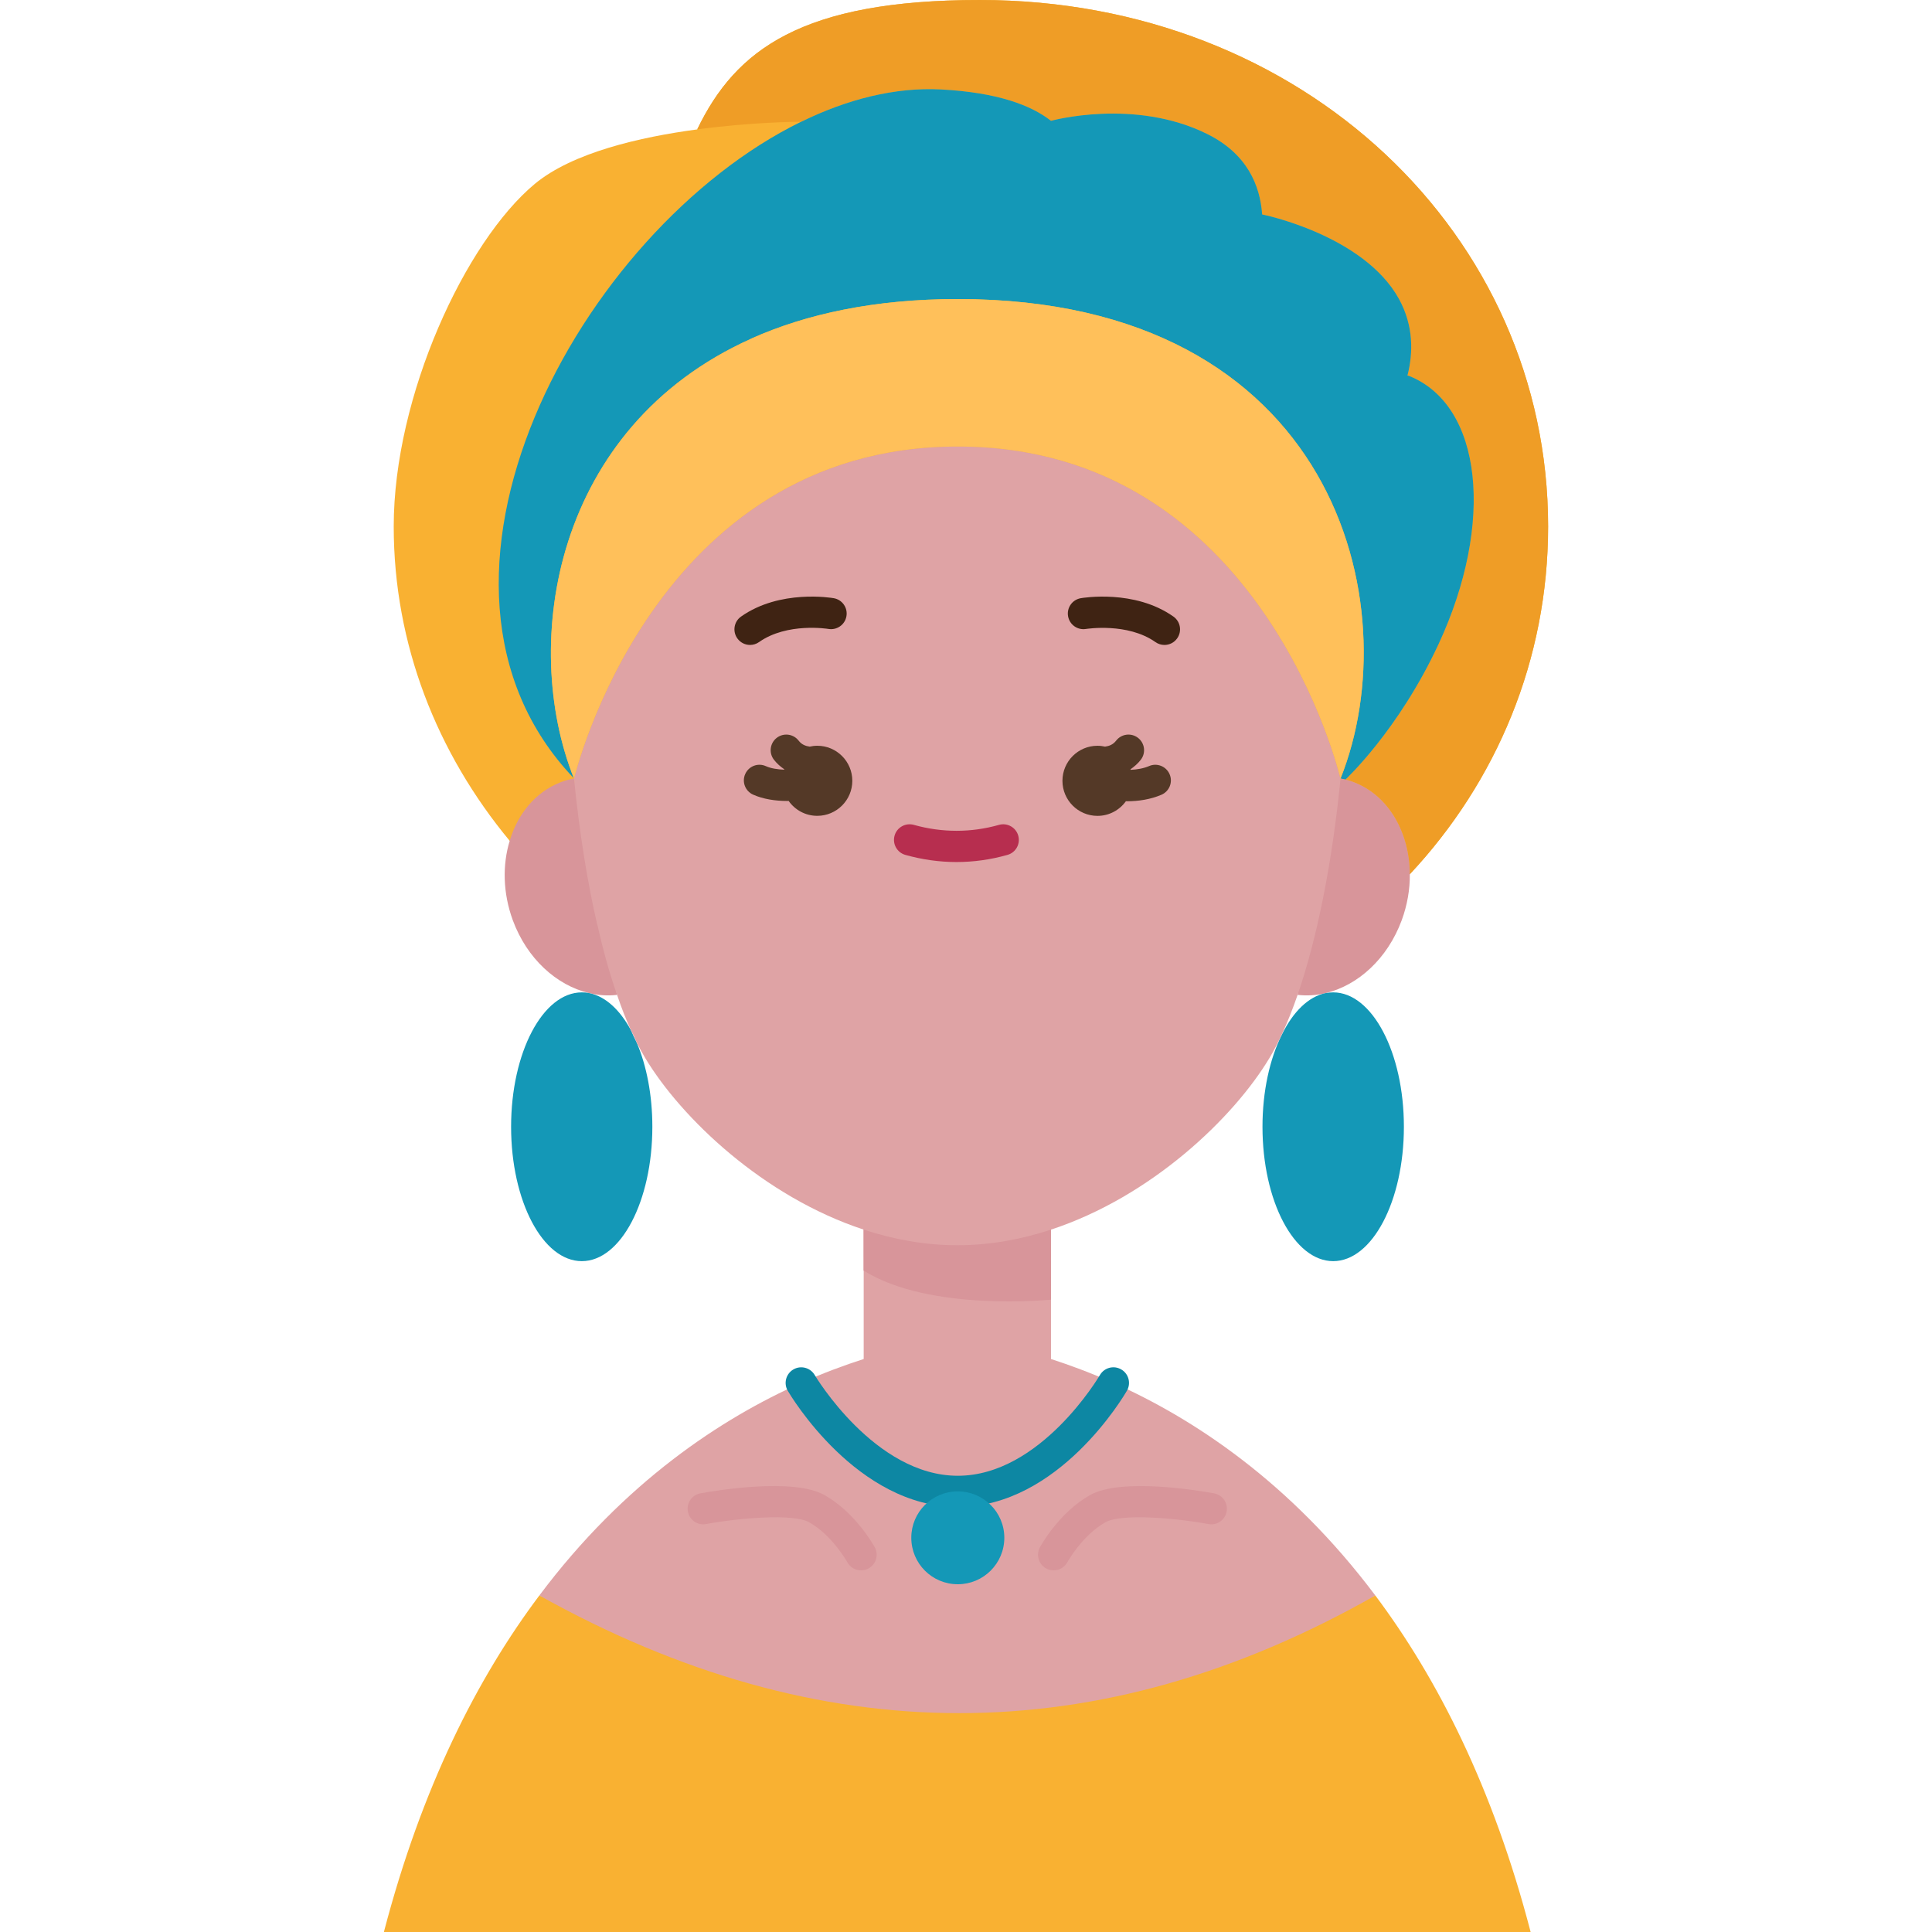 <svg id="Flat" enable-background="new 0 0 74.59 123.78" height="512" viewBox="0 0 74.59 123.78" width="512" xmlns="http://www.w3.org/2000/svg"><g><path d="m65.73 56.01c5.56-5.94 8.86-13.74 8.86-22.28 0-18.63-15.67-33.73-36.41-33.73-11.4 0-15.64 3.18-18.1 8.28v.01c-3.68.49-8 1.49-10.41 3.49-4.44 3.69-9.04 13.57-9.04 21.95 0 7.55 2.77 14.52 7.43 20.14z" fill="#f9b132"/><path d="m14.94 63.74c-.59.07-1.19.03-1.77-.11-.01 0-.02 0-.04-.01-2.06-.49-3.96-2.19-4.87-4.66-.64-1.74-.67-3.55-.2-5.09.51-1.72 1.64-3.11 3.23-3.74.3-.12.59-.2.89-.25z" fill="#d8959a"/><path d="m60.94 123.78h-48.41-12.53c2.42-9.26 5.98-16.26 9.96-21.56 18.758 6.991 36.695 6.568 53.56 0 3.97 5.3 7.54 12.3 9.95 21.56z" fill="#f9b132"/><path d="m74.59 33.73c0 8.54-3.3 16.34-8.86 22.28-.02-2.64-1.33-5.01-3.55-5.88-.19-.08-.38-.14-.58-.18 0 0 3.4-3.14 5.98-8.7 3.59-7.73 2.82-15.29-1.91-17.17l-.09-.02c.37-1.45.4-3.18-.54-4.9-2.27-4.12-8.76-5.42-8.76-5.42h-.01c-.13-1.87-.97-3.89-3.51-5.15-4.68-2.33-10.02-.85-10.02-.85-1.26-.99-3.42-1.82-7.06-2.01-2.93-.15-5.98.62-8.94 2.07 0 0 0 0-.01 0-.24 0-3.16.02-6.65.49v-.01c2.46-5.1 6.7-8.28 18.1-8.28 20.74 0 36.41 15.1 36.41 33.73z" fill="#ef9d26"/><path d="m23.52 21.7-.01.01c-12.61 5.66-14.79 19.49-11.34 28.15-11.92-12.5.35-35.11 14.56-42.06h.01c2.96-1.45 6.01-2.22 8.94-2.07 3.64.19 5.8 1.02 7.06 2.01 0 0 5.34-1.48 10.02.85 2.54 1.26 3.38 3.28 3.51 5.15h.01s6.49 1.3 8.76 5.42c.94 1.72.91 3.45.54 4.9l.09.02c4.73 1.88 5.5 9.44 1.91 17.17-2.58 5.56-5.98 8.7-5.98 8.7-.1-.03-.21-.05-.31-.07 4.44-11.1-.32-30.72-24.52-30.72-5.32 0-9.7.95-13.25 2.54z" fill="#1498b7"/><path d="m65.73 56.01c.01.96-.16 1.97-.52 2.95-.91 2.46-2.79 4.16-4.85 4.66-.6.15-1.21.19-1.82.12.423-3.92 1.572-8.746 2.75-13.86.1.02.21.04.31.07.2.04.39.1.58.18 2.22.87 3.53 3.24 3.55 5.88z" fill="#d8959a"/><path d="m60.82 63.58c2.5 0 4.53 3.86 4.53 8.61 0 4.76-2.03 8.61-4.53 8.61s-4.53-3.85-4.53-8.61c0-2.28.47-4.36 1.24-5.9.72-1.47 1.71-2.45 2.83-2.67.15-.02.3-.04.46-.04z" fill="#1498b7"/><path d="m36.77 19.16c24.2 0 28.96 19.62 24.52 30.72h-.01s-4.94-21.27-24.51-21.27-24.58 21.27-24.58 21.27c-.01-.01-.01-.01-.02-.02-3.45-8.66-1.27-22.49 11.34-28.15l.01-.01c3.55-1.59 7.93-2.54 13.25-2.54z" fill="#ffc05a"/><path d="m30.74 78.78v8.29c-1.21.39-2.56.88-4 1.53-5.08 2.26-11.32 6.33-16.78 13.62 18.02 10.05 35.86 10.05 53.56 0-5.47-7.29-11.7-11.36-16.78-13.62-1.44-.64-2.79-1.14-4-1.53v-8.29z" fill="#dfa3a5"/><path d="m16.2 66.8c.63 1.48 1 3.36 1 5.39 0 4.76-2.02 8.61-4.52 8.61s-4.53-3.85-4.53-8.61c0-4.75 2.03-8.61 4.53-8.61.15 0 .3.01.45.04.02.01.03.01.04.01 1.03.21 1.95 1.07 2.65 2.36.12.28.25.55.38.81z" fill="#1498b7"/><path d="m36.77 96.55c-6.471 0-10.716-7.141-10.894-7.444-.278-.477-.118-1.089.358-1.367.474-.279 1.088-.119 1.368.357.037.064 3.851 6.454 9.167 6.454 5.312 0 9.066-6.385 9.104-6.449.276-.479.886-.643 1.366-.365.478.275.642.886.366 1.364-.174.303-4.361 7.45-10.835 7.45z" fill="#0d87a3"/><path d="m30.571 100.61c-.354 0-.698-.188-.88-.522-.008-.015-.955-1.716-2.443-2.558-1.005-.573-4.469-.279-6.607.113-.551.104-1.065-.261-1.164-.803-.1-.544.26-1.064.803-1.164.98-.18 5.969-1.019 7.957.115 1.992 1.126 3.164 3.251 3.213 3.341.264.485.084 1.092-.401 1.356-.153.083-.317.122-.478.122z" fill="#d8959a"/><path d="m42.909 100.61c-.16 0-.322-.038-.473-.119-.486-.262-.669-.868-.407-1.354.049-.091 1.21-2.218 3.209-3.348 1.993-1.129 6.975-.292 7.952-.112.543.1.902.62.803 1.164-.099.542-.613.907-1.164.803-2.136-.393-5.597-.687-6.605-.113-1.479.835-2.424 2.537-2.433 2.554-.181.335-.526.525-.882.525z" fill="#d8959a"/><path d="m36.77 95.55c1.64 0 2.98 1.33 2.98 2.97 0 1.65-1.34 2.98-2.98 2.98-1.65 0-2.98-1.33-2.98-2.98 0-1.64 1.33-2.97 2.98-2.97z" fill="#1498b7"/><path d="m30.73 78.22s6.005.281 12.004.02l.006 5.025s-7.762.804-12.007-1.862z" fill="#d8959a"/><path d="m58.54 63.74c-.32.93-.66 1.78-1.02 2.55-.25.54-.51 1.04-.78 1.49-2.31 3.85-7.58 8.89-14 11-1.91.63-3.93 1-6 1s-4.09-.37-6-1c-6.42-2.11-11.69-7.15-14-11-.18-.3-.36-.63-.54-.98-.11-.28-.24-.55-.38-.81-.31-.69-.61-1.44-.88-2.25-.47-1.33-.89-2.83-1.25-4.45h-.01c-.66-2.83-1.16-6.03-1.5-9.41h.01s5.01-21.27 24.58-21.27 24.51 21.27 24.51 21.27h.01c-.52 5.3-1.48 10.18-2.75 13.86z" fill="#dfa3a5"/><path d="m44.994 40.295c.025-.002 2.648-.422 4.438.842.176.124.377.184.576.184.313 0 .623-.147.817-.423.319-.451.212-1.075-.239-1.394-2.492-1.76-5.801-1.202-5.94-1.178-.544.096-.907.614-.811 1.158s.614.907 1.159.811z" fill="#3f2313"/><path d="m23.461 41.32c.199 0 .4-.06.576-.184 1.803-1.272 4.415-.846 4.442-.841.542.092 1.061-.269 1.155-.812.097-.544-.267-1.063-.811-1.158-.141-.023-3.448-.581-5.941 1.178-.451.318-.559.942-.239 1.394.195.276.503.423.818.423z" fill="#3f2313"/><path d="m39.408 52.848c-1.778.504-3.64.509-5.457-.001-.531-.147-1.084.16-1.233.692s.161 1.084.692 1.233c1.081.303 2.181.457 3.271.457 1.101 0 2.202-.154 3.272-.458.532-.15.84-.703.689-1.234s-.708-.841-1.234-.689z" fill="#b72e4f"/><g fill="#543927"><path d="m49.028 49.08c-.367.157-.783.224-1.186.242-.004-.011-.007-.022-.01-.033.245-.171.473-.367.665-.616.337-.438.254-1.065-.184-1.402s-1.065-.254-1.402.184c-.189.247-.44.344-.706.381-.157-.035-.318-.056-.485-.056-1.24 0-2.246 1.006-2.246 2.246s1.005 2.246 2.246 2.246c.752 0 1.413-.373 1.821-.94.022 0 .042.004.064.004.735 0 1.515-.118 2.211-.417.508-.217.743-.805.525-1.313-.217-.511-.81-.746-1.313-.526z"/><path d="m27.765 47.779c-.167 0-.328.021-.485.056-.266-.037-.517-.134-.706-.381-.336-.437-.963-.52-1.402-.184-.438.337-.521.965-.184 1.402.191.249.419.445.665.615-.003.008-.005.017-.008.025-.423-.015-.846-.08-1.174-.227-.508-.228-1.097.002-1.321.505-.226.504.001 1.096.505 1.321.649.29 1.432.406 2.187.406.03 0 .058-.004.088-.005.406.578 1.075.957 1.835.957 1.24 0 2.246-1.006 2.246-2.246 0-1.239-1.006-2.244-2.246-2.244z"/></g></g></svg>